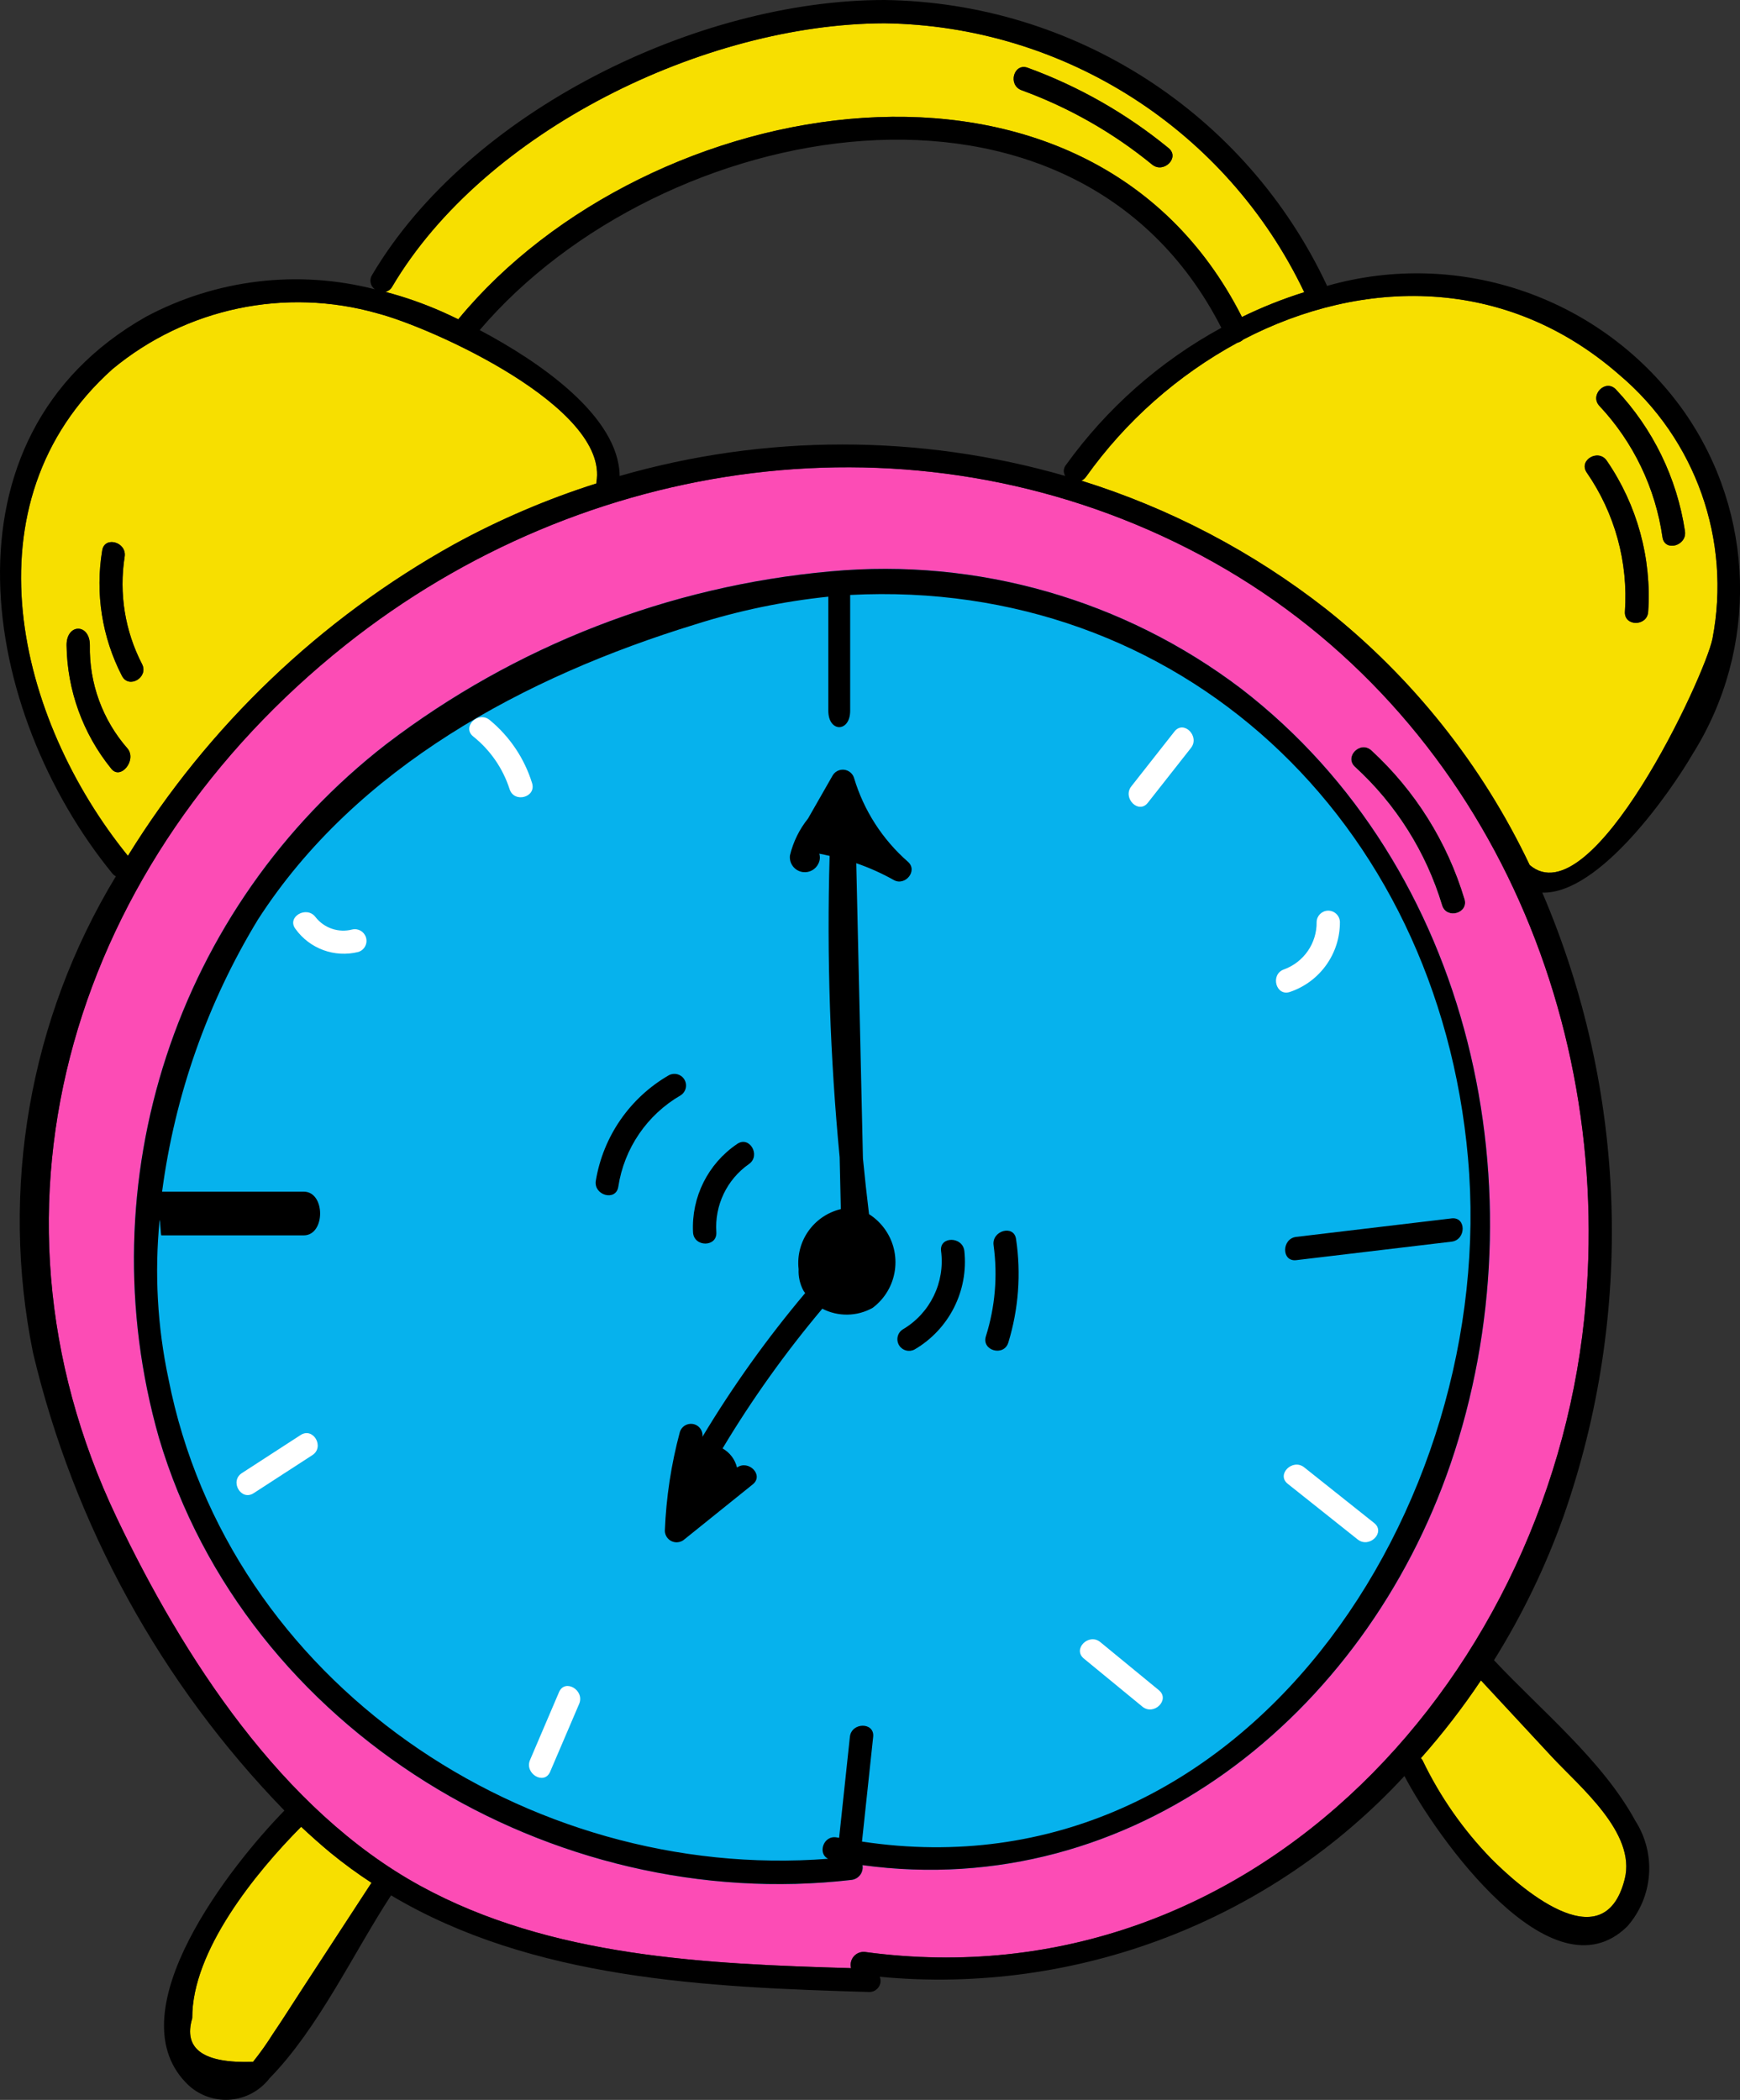 <?xml version="1.0" encoding="utf-8"?>
<!-- Generator: Adobe Illustrator 21.1.0, SVG Export Plug-In . SVG Version: 6.00 Build 0)  -->
<svg version="1.1" id="Capa_1" xmlns="http://www.w3.org/2000/svg" xmlns:xlink="http://www.w3.org/1999/xlink" x="0px" y="0px"
	 viewBox="0 0 68.002 82.061" style="enable-background:new 0 0 68.002 82.061;" xml:space="preserve">
<rect x="0" y="0" width="68.002" height="82.061" fill="#333333" stroke="none"/>
<style type="text/css">
	.st0{fill:#FFFFFF;}
	.st1{fill:#F7DF00;}
	.st2{fill:#FC4CB5;}
	.st3{fill:#06B2ED;}
</style>
<path class="st0" d="M33.226,23.249v4.525c0,0.854-0.854,0.854-0.854,0v-4.458
	c-1.771,0.184-3.518,0.549-5.214,1.088C20.53,26.437,13.913,29.977,10.076,35.94
	c-1.971,3.244-3.245,6.864-3.742,10.627h5.535c0.854,0,0.854,1.708,0,1.708H6.306
	c-0.026,0-0.045-0.599-0.069-0.603c-0.204,2.073-0.088,4.166,0.345,6.204
	c2.337,11.883,14.02,19.673,25.781,18.762c-0.425-0.201-0.185-0.939,0.345-0.833
	c0.028,0.006,0.056,0.008,0.084,0.014l0.421-3.946c0.062-0.577,0.972-0.582,0.91,0
	c-0.145,1.364-0.291,2.728-0.437,4.093c14.944,2.257,24.891-13.13,23.685-26.704
	C56.191,31.965,46.039,22.581,33.226,23.249z M12.208,56.864c-0.765,0.496-1.529,0.991-2.294,1.487
	c-0.494,0.32-0.949-0.468-0.46-0.785c0.765-0.495,1.529-0.991,2.294-1.487
	C12.242,55.759,12.697,56.547,12.208,56.864z M28.81,44.704c0.483-0.335,0.937,0.454,0.46,0.786
	c-0.864,0.604-1.347,1.617-1.273,2.669c0.032,0.586-0.879,0.583-0.91,0
	C27.015,46.785,27.669,45.474,28.81,44.704z M14.004,37.201c-0.927,0.233-1.901-0.125-2.458-0.902
	c-0.352-0.469,0.439-0.922,0.786-0.459c0.339,0.431,0.9,0.621,1.43,0.484
	c0.244-0.059,0.49,0.092,0.549,0.337C14.366,36.893,14.232,37.129,14.004,37.201z M19.916,30.84
	c-0.261-0.812-0.756-1.529-1.423-2.061c-0.454-0.371,0.193-1.01,0.643-0.643
	c0.781,0.642,1.357,1.498,1.657,2.463C20.972,31.159,20.093,31.396,19.916,30.84z M22.634,66.584
	c-0.378,0.885-0.756,1.769-1.135,2.654c-0.23,0.537-1.013,0.073-0.786-0.459
	c0.378-0.885,0.756-1.77,1.134-2.654C22.078,65.587,22.861,66.051,22.634,66.584z M24.164,46.381
	c-0.095,0.577-0.972,0.331-0.877-0.242c0.287-1.731,1.334-3.243,2.854-4.12
	c0.221-0.119,0.497-0.037,0.617,0.184c0.114,0.211,0.045,0.473-0.158,0.601
	C25.287,43.566,24.391,44.881,24.164,46.381z M53.062,60.16c-0.911-0.725-1.822-1.45-2.734-2.175
	c-0.458-0.365,0.19-1.004,0.644-0.643c0.911,0.725,1.822,1.45,2.733,2.175
	C54.163,59.881,53.515,60.521,53.062,60.16z M56.73,48.522l-6.072,0.723c-0.581,0.069-0.574-0.841,0-0.91
	c2.024-0.241,4.048-0.482,6.072-0.723C57.311,47.543,57.304,48.453,56.73,48.522z M50.179,37.884
	c0.779-0.283,1.292-1.029,1.278-1.857c0.009-0.251,0.22-0.448,0.471-0.439
	c0.239,0.008,0.431,0.2,0.439,0.439c0.006,1.235-0.777,2.336-1.946,2.734
	C49.866,38.956,49.63,38.077,50.179,37.884z M44.215,30.728c0.562-0.714,1.123-1.428,1.685-2.142
	c0.362-0.46,1.002,0.188,0.644,0.643c-0.562,0.714-1.123,1.428-1.685,2.142
	C44.497,31.831,43.857,31.183,44.215,30.728z M43.002,64.17c0.763,0.626,1.525,1.253,2.288,1.879
	c0.453,0.372-0.195,1.012-0.644,0.643c-0.763-0.626-1.525-1.253-2.288-1.879
	C41.906,64.441,42.553,63.801,43.002,64.17z M38.53,52.224c0.363-1.15,0.466-2.366,0.302-3.561
	c-0.081-0.573,0.796-0.819,0.878-0.242c0.202,1.354,0.098,2.735-0.302,4.044
	C39.236,53.024,38.357,52.784,38.53,52.224z M36.778,48.886c-0.067-0.582,0.844-0.575,0.91,0
	c0.167,1.554-0.594,3.062-1.944,3.85c-0.221,0.12-0.497,0.037-0.617-0.184
	c-0.114-0.211-0.045-0.474,0.157-0.602C36.352,51.322,36.94,50.115,36.778,48.886z M34.934,34.39
	c-0.469-0.263-0.961-0.483-1.47-0.659c0.087,3.846,0.174,7.692,0.261,11.537
	c0.071,0.726,0.15,1.451,0.238,2.177c1.038,0.659,1.346,2.035,0.686,3.073
	c-0.145,0.228-0.33,0.428-0.546,0.589c-0.608,0.34-1.347,0.352-1.966,0.032
	c-1.442,1.714-2.745,3.54-3.898,5.461c0.284,0.159,0.488,0.429,0.564,0.746
	c0.45-0.318,1.063,0.298,0.616,0.658c-0.886,0.713-1.773,1.426-2.659,2.139
	c-0.185,0.175-0.477,0.166-0.652-0.02c-0.077-0.082-0.122-0.19-0.125-0.302
	c0.051-1.306,0.249-2.603,0.588-3.866c0.075-0.238,0.328-0.371,0.567-0.297
	c0.209,0.065,0.341,0.271,0.314,0.488c1.187-1.976,2.529-3.854,4.015-5.617
	c-0.023-0.036-0.052-0.066-0.072-0.104c-0.134-0.255-0.197-0.541-0.184-0.829
	c-0.123-1.087,0.585-2.095,1.65-2.348c-0.015-0.675-0.03-1.35-0.046-2.025
	c-0.375-3.914-0.506-7.848-0.392-11.779c-0.135-0.029-0.267-0.062-0.404-0.086
	c0.039,0.125,0.029,0.261-0.03,0.378c-0.133,0.295-0.48,0.426-0.774,0.293
	c-0.234-0.105-0.372-0.351-0.341-0.606c0.126-0.526,0.367-1.018,0.706-1.44
	c0.323-0.564,0.646-1.129,0.968-1.693c0.134-0.216,0.418-0.282,0.634-0.148
	c0.095,0.059,0.165,0.15,0.197,0.257c0.381,1.268,1.111,2.403,2.107,3.274
	C35.883,34.03,35.371,34.635,34.934,34.39z"/>
<path class="st1" d="M17.754,21.267c1.771-0.969,3.631-1.764,5.555-2.375c-0.001-0.015-0.001-0.03-0.001-0.045
	c0.515-2.922-6.429-6.046-8.549-6.599c-3.601-1.028-7.478-0.214-10.362,2.175
	c-5.835,5.223-3.717,13.7,0.602,19.022C8.139,28.362,12.531,24.169,17.754,21.267z M3.994,21.512
	c0.09-0.578,0.967-0.331,0.878,0.242c-0.227,1.436,0.011,2.908,0.68,4.199
	c0.266,0.521-0.52,0.981-0.786,0.459C3.987,24.904,3.717,23.186,3.994,21.512z M4.347,30.039
	c-1.109-1.367-1.724-3.069-1.746-4.829c-0.001-0.854,0.909-0.854,0.91,0
	c-0.031,1.487,0.497,2.932,1.479,4.049C5.349,29.715,4.709,30.499,4.347,30.039z"/>
<path class="st2" d="M46.434,21.44c-10.758-5.477-23.606-3.658-32.944,3.776
	C3.004,33.564-1.331,46.941,4.558,59.304C7.153,64.752,11.017,70.737,16.43,73.698
	c5.095,2.788,11.138,3.049,16.832,3.215c-0.071-0.271,0.09-0.548,0.361-0.619
	c0.06-0.016,0.123-0.02,0.185-0.014C49.096,78.343,60.788,65.28,61.977,50.872
	C62.968,38.869,57.348,26.996,46.434,21.44z"/>
<path class="st3" d="M56.69,57.205c-3.362,9.835-12.439,17.122-22.983,15.682
	c0.048,0.268-0.131,0.525-0.399,0.573c-0.008,0.001-0.015,0.003-0.023,0.004
	C21.599,74.823,9.618,67.658,6.213,56.192c-2.854-10.003,0.662-20.735,8.88-27.111
	c5.036-3.843,11.056-6.184,17.366-6.753c0.005,0,0.01-0.002,0.016-0.001
	c5.728-0.526,11.446,1.109,16.029,4.585C57.564,33.889,60.303,46.633,56.69,57.205z"/>
<path class="st0" d="M57.236,35.136c0.171,0.562-0.708,0.8-0.878,0.242c-0.627-2.077-1.803-3.946-3.405-5.409
	c-0.431-0.398,0.214-1.039,0.644-0.643C55.31,30.9,56.567,32.907,57.236,35.136z"/>
<path class="st1" d="M17.915,12.48c0.006-0.008,0.007-0.017,0.014-0.025C25.312,3.518,42.521,0.486,48.537,12.388
	c0.786-0.384,1.6-0.708,2.434-0.969c-3.023-6.338-9.382-10.412-16.404-10.509
	c-7.008,0.017-15.635,4.191-19.242,10.296c-0.056,0.1-0.152,0.173-0.263,0.201
	c0.756,0.199,1.496,0.458,2.211,0.774C17.468,12.267,17.687,12.37,17.915,12.48z M40.166,2.648
	c1.998,0.73,3.859,1.791,5.504,3.139c0.454,0.371-0.194,1.01-0.644,0.643
	c-1.526-1.248-3.25-2.23-5.102-2.905C39.378,3.325,39.615,2.447,40.166,2.648z"/>
<path class="st1" d="M63.283,14.645c-4.442-3.887-10.042-3.798-14.697-1.375c-0.064,0.06-0.143,0.103-0.228,0.124
	c-2.345,1.276-4.369,3.069-5.918,5.244c-0.045,0.063-0.106,0.113-0.176,0.147
	c3.461,1.079,6.698,2.777,9.553,5.011c3.386,2.682,6.111,6.106,7.964,10.007
	c2.436,2.097,6.869-7.414,7.146-8.851C67.667,21.11,66.273,17.168,63.283,14.645z M64.414,23.904
	c-0.036,0.583-0.946,0.585-0.91,0c0.135-1.93-0.392-3.848-1.493-5.439c-0.33-0.486,0.459-0.941,0.786-0.459
	C63.983,19.734,64.553,21.812,64.414,23.904z M64.973,20.998c-0.275-1.924-1.135-3.716-2.464-5.134
	c-0.399-0.428,0.243-1.072,0.644-0.643c1.444,1.526,2.385,3.458,2.698,5.536
	C65.937,21.33,65.061,21.575,64.973,20.998z"/>
<path class="st1" d="M11.769,71.388C9.988,73.184,7.497,76.24,7.514,78.869c-0.36,1.202,0.432,1.771,2.376,1.705
	c0.28-0.35,0.539-0.716,0.778-1.096c0.387-0.569,0.752-1.152,1.128-1.728
	c0.902-1.383,1.804-2.765,2.706-4.147c0.006-0.01,0.016-0.014,0.023-0.023
	c-0.558-0.363-1.095-0.757-1.611-1.179C12.525,72.079,12.145,71.738,11.769,71.388z"/>
<path class="st1" d="M55.53,68.706c0.025,0.025,0.047,0.052,0.065,0.083
	c0.681,1.419,1.588,2.718,2.685,3.846c0.977,0.987,4.384,4.099,5.217,0.795
	c0.455-1.803-1.76-3.606-2.858-4.789c-0.921-0.992-1.841-1.984-2.762-2.975
	C57.165,66.732,56.381,67.748,55.53,68.706z"/>
<path d="M51.858,11.174c-0.005-0.013-0.003-0.026-0.01-0.039C48.692,4.423,41.983,0.101,34.568,0
	c-7.316-0.005-16.256,4.363-20.027,10.746c-0.118,0.186-0.07,0.432,0.11,0.559
	c-3.01-0.773-6.201-0.391-8.943,1.071C-2.626,17.096-0.733,27.858,4.39,34.133
	c0.038,0.047,0.085,0.085,0.138,0.112c-3.381,5.582-4.536,12.232-3.236,18.628
	c1.603,6.737,4.997,12.915,9.823,17.881c-2.101,2.146-6.549,7.792-3.872,10.609
	c0.806,0.875,2.169,0.93,3.044,0.124c0.09-0.083,0.172-0.172,0.246-0.269
	c1.912-1.953,3.263-4.869,4.75-7.15c5.532,3.292,12.344,3.594,18.685,3.776
	c0.239,0.006,0.439-0.182,0.445-0.422c0.002-0.059-0.009-0.118-0.031-0.172
	c7.685,0.725,15.268-2.176,20.506-7.846c1.213,2.327,5.754,8.778,8.709,5.877
	c1.015-1.153,1.142-2.838,0.312-4.13c-1.274-2.348-3.706-4.333-5.521-6.272
	c1.106-1.772,2.018-3.658,2.718-5.626c2.779-7.941,2.483-16.636-0.83-24.37
	c2.259,0.054,5.038-3.98,5.876-5.418c2.59-4.127,2.454-9.404-0.344-13.393
	C62.667,11.647,57.076,9.683,51.858,11.174z M15.326,11.206C18.933,5.101,27.559,0.927,34.568,0.91
	c7.022,0.097,13.381,4.17,16.404,10.509c-0.835,0.261-1.649,0.585-2.434,0.969
	c-6.016-11.902-23.225-8.87-30.609,0.066c-0.007,0.008-0.008,0.017-0.014,0.025
	c-0.228-0.11-0.447-0.212-0.641-0.299c-0.715-0.316-1.455-0.575-2.211-0.774
	C15.174,11.378,15.27,11.306,15.326,11.206z M41.631,18.599c-5.689-1.64-11.725-1.639-17.414,0.002
	c-0.029-2.331-3.117-4.456-5.47-5.702c7.095-8.325,23.233-11.364,28.985-0.089
	c-2.403,1.311-4.481,3.145-6.078,5.368C41.556,18.299,41.547,18.468,41.631,18.599z M4.397,14.423
	c2.884-2.39,6.761-3.203,10.362-2.175c2.12,0.553,9.064,3.677,8.549,6.599
	c-0.001,0.015-0,0.03,0.001,0.045c-1.924,0.611-3.784,1.406-5.555,2.375
	c-5.223,2.902-9.614,7.095-12.755,12.178C0.679,28.123-1.438,19.646,4.397,14.423z M14.501,73.603
	c-0.902,1.383-1.804,2.765-2.706,4.147c-0.376,0.576-0.741,1.159-1.128,1.728
	c-0.238,0.38-0.498,0.745-0.778,1.096c-1.944,0.066-2.736-0.502-2.376-1.705
	c-0.017-2.629,2.474-5.685,4.255-7.481c0.376,0.351,0.757,0.691,1.145,1.013
	c0.515,0.422,1.053,0.816,1.611,1.179C14.517,73.588,14.507,73.593,14.501,73.603z M60.639,68.642
	c1.097,1.183,3.313,2.986,2.858,4.789c-0.833,3.304-4.241,0.191-5.217-0.795
	c-1.097-1.129-2.004-2.427-2.685-3.846c-0.018-0.03-0.04-0.058-0.065-0.083
	c0.851-0.959,1.635-1.974,2.348-3.04C58.798,66.658,59.719,67.65,60.639,68.642z M61.977,50.872
	C60.788,65.28,49.096,78.343,33.808,76.281c-0.278-0.031-0.529,0.169-0.56,0.447
	c-0.007,0.062-0.002,0.125,0.014,0.185c-5.694-0.166-11.737-0.427-16.832-3.215
	C11.017,70.737,7.153,64.752,4.558,59.304c-5.889-12.363-1.554-25.74,8.932-34.089
	c9.337-7.433,22.185-9.252,32.944-3.776C57.348,26.996,62.968,38.869,61.977,50.872z M66.928,24.952
	c-0.277,1.436-4.71,10.947-7.146,8.851c-1.853-3.902-4.578-7.325-7.964-10.007
	c-2.855-2.234-6.092-3.932-9.553-5.011c0.07-0.034,0.13-0.084,0.176-0.147
	c1.549-2.174,3.573-3.967,5.918-5.244c0.085-0.021,0.164-0.064,0.228-0.124
	c4.655-2.423,10.255-2.511,14.697,1.375C66.273,17.168,67.667,21.11,66.928,24.952z"/>
<path d="M48.505,26.912c-4.583-3.476-10.301-5.112-16.029-4.585c-0.005-0-0.011,0.001-0.016,0.001
	c-6.309,0.569-12.33,2.91-17.366,6.753C6.875,35.457,3.36,46.19,6.213,56.192
	C9.618,67.658,21.599,74.823,33.285,73.463c0.27-0.035,0.461-0.283,0.426-0.553
	c-0.001-0.008-0.002-0.015-0.004-0.023c10.544,1.44,19.621-5.848,22.983-15.682
	C60.303,46.633,57.564,33.889,48.505,26.912z M57.372,45.262C58.578,58.836,48.631,74.222,33.688,71.966
	c0.146-1.364,0.291-2.728,0.437-4.093c0.062-0.582-0.848-0.577-0.91,0l-0.421,3.946
	c-0.028-0.005-0.056-0.008-0.084-0.014c-0.53-0.106-0.77,0.633-0.345,0.833
	C20.603,73.55,8.92,65.76,6.583,53.877c-0.433-2.038-0.549-4.131-0.345-6.204
	c0.024,0.004,0.042,0.603,0.069,0.603h5.563c0.854,0,0.854-1.708,0-1.708H6.335
	c0.497-3.764,1.771-7.383,3.742-10.627c3.837-5.963,10.454-9.503,17.081-11.536
	c1.696-0.539,3.443-0.904,5.214-1.088v4.458c0,0.854,0.854,0.854,0.854,0v-4.525
	c12.814-0.668,22.966,8.716,24.147,22.013H57.372z"/>
<path d="M50.658,49.245l6.072-0.723c0.574-0.068,0.581-0.979,0-0.909c-2.024,0.241-4.048,0.482-6.072,0.723
	C50.084,48.404,50.077,49.314,50.658,49.245z"/>
<path class="st0" d="M50.42,38.761c1.169-0.398,1.953-1.499,1.946-2.734
	c-0.009-0.251-0.22-0.448-0.471-0.439c-0.239,0.008-0.431,0.2-0.439,0.439
	c0.014,0.828-0.499,1.574-1.278,1.857C49.63,38.077,49.866,38.956,50.42,38.761z"/>
<path class="st0" d="M44.859,31.371c0.561-0.714,1.123-1.428,1.685-2.142c0.358-0.455-0.282-1.103-0.644-0.643
	c-0.562,0.714-1.123,1.428-1.685,2.142C43.857,31.183,44.497,31.831,44.859,31.371z"/>
<path class="st0" d="M13.762,36.324c-0.531,0.137-1.092-0.053-1.43-0.484c-0.347-0.463-1.137-0.01-0.786,0.459
	c0.557,0.777,1.531,1.134,2.458,0.902c0.24-0.075,0.374-0.33,0.298-0.57
	C14.231,36.402,13.995,36.268,13.762,36.324z"/>
<path class="st0" d="M20.793,30.599c-0.3-0.965-0.876-1.821-1.657-2.463
	c-0.45-0.367-1.098,0.273-0.643,0.643c0.667,0.532,1.162,1.249,1.423,2.061
	C20.093,31.396,20.972,31.159,20.793,30.599z"/>
<path class="st0" d="M11.748,56.079c-0.765,0.496-1.529,0.991-2.294,1.487c-0.49,0.317-0.034,1.105,0.46,0.785
	c0.765-0.496,1.529-0.991,2.294-1.487C12.697,56.547,12.242,55.759,11.748,56.079z"/>
<path class="st0" d="M21.848,66.125c-0.378,0.885-0.756,1.77-1.134,2.654c-0.227,0.532,0.556,0.996,0.786,0.459
	c0.378-0.885,0.756-1.769,1.135-2.654C22.861,66.051,22.078,65.587,21.848,66.125z"/>
<path class="st0" d="M44.646,66.693c0.449,0.369,1.097-0.271,0.644-0.643c-0.763-0.626-1.525-1.253-2.288-1.879
	c-0.449-0.369-1.097,0.271-0.643,0.643C43.121,65.44,43.884,66.066,44.646,66.693z"/>
<path class="st0" d="M50.971,57.342c-0.454-0.361-1.102,0.279-0.644,0.643c0.911,0.725,1.822,1.45,2.734,2.175
	c0.454,0.361,1.102-0.278,0.643-0.643C52.794,58.791,51.883,58.067,50.971,57.342z"/>
<path d="M32.547,30.294c-0.323,0.564-0.645,1.128-0.968,1.693c-0.339,0.422-0.58,0.913-0.706,1.44
	c-0.04,0.321,0.189,0.613,0.51,0.653c0.255,0.031,0.5-0.107,0.606-0.341
	c0.058-0.118,0.069-0.253,0.03-0.378c0.137,0.024,0.27,0.057,0.404,0.086
	c-0.114,3.931,0.017,7.864,0.392,11.779c0.015,0.675,0.031,1.35,0.046,2.025
	c-1.064,0.253-1.772,1.261-1.65,2.348c-0.014,0.288,0.05,0.574,0.184,0.829
	c0.02,0.038,0.05,0.068,0.072,0.104c-1.485,1.763-2.828,3.641-4.015,5.617
	c0.031-0.248-0.145-0.474-0.393-0.505c-0.217-0.027-0.423,0.105-0.488,0.314
	c-0.339,1.263-0.537,2.559-0.588,3.866c0.008,0.255,0.22,0.455,0.475,0.447
	c0.113-0.003,0.22-0.048,0.302-0.125c0.886-0.713,1.773-1.426,2.659-2.139
	c0.447-0.36-0.165-0.976-0.616-0.658c-0.076-0.316-0.28-0.587-0.564-0.746
	c1.152-1.921,2.456-3.747,3.898-5.461c0.619,0.32,1.357,0.308,1.966-0.032
	c0.985-0.737,1.186-2.132,0.449-3.117c-0.162-0.216-0.361-0.401-0.589-0.546
	c-0.088-0.726-0.168-1.451-0.238-2.177c-0.087-3.846-0.174-7.692-0.261-11.537
	c0.509,0.175,1.001,0.396,1.47,0.659c0.437,0.245,0.949-0.361,0.551-0.714
	c-0.996-0.871-1.727-2.006-2.107-3.274c-0.074-0.243-0.332-0.38-0.575-0.306
	C32.697,30.129,32.606,30.199,32.547,30.294z"/>
<path d="M4.991,29.259c-0.982-1.117-1.51-2.562-1.479-4.049c-0.001-0.854-0.911-0.854-0.91,0
	c0.022,1.76,0.637,3.462,1.746,4.829C4.709,30.499,5.349,29.715,4.991,29.259z"/>
<path d="M5.552,25.953c-0.668-1.291-0.907-2.763-0.68-4.199c0.089-0.573-0.788-0.819-0.878-0.242
	c-0.278,1.674-0.007,3.392,0.771,4.9C5.032,26.934,5.817,26.474,5.552,25.953z"/>
<path d="M39.924,3.526c1.852,0.676,3.576,1.658,5.102,2.905c0.45,0.367,1.097-0.273,0.644-0.643
	c-1.645-1.348-3.506-2.41-5.504-3.139C39.615,2.447,39.378,3.325,39.924,3.526z"/>
<path d="M62.509,15.864c1.329,1.418,2.189,3.21,2.464,5.134c0.087,0.577,0.964,0.332,0.878-0.242
	c-0.313-2.077-1.255-4.009-2.698-5.536C62.752,14.792,62.11,15.436,62.509,15.864z"/>
<path d="M62.011,18.465c1.101,1.591,1.627,3.509,1.493,5.439c-0.036,0.585,0.874,0.583,0.91,0
	c0.139-2.092-0.431-4.169-1.617-5.898C62.47,17.524,61.681,17.979,62.011,18.465z"/>
<path d="M52.953,29.968c1.602,1.463,2.778,3.332,3.405,5.409c0.17,0.559,1.048,0.321,0.878-0.242
	c-0.669-2.229-1.926-4.236-3.639-5.811C53.167,28.929,52.522,29.57,52.953,29.968z"/>
<path d="M35.284,51.95c-0.213,0.134-0.276,0.415-0.142,0.628c0.128,0.203,0.391,0.271,0.602,0.157
	c1.35-0.788,2.111-2.296,1.944-3.85c-0.066-0.575-0.977-0.582-0.91,0
	C36.94,50.115,36.352,51.322,35.284,51.95z"/>
<path d="M39.407,52.465c0.4-1.309,0.504-2.69,0.302-4.044c-0.081-0.577-0.958-0.332-0.878,0.242
	c0.164,1.195,0.061,2.411-0.302,3.561C38.357,52.784,39.236,53.024,39.407,52.465z"/>
<path d="M27.996,48.159c-0.074-1.051,0.409-2.065,1.273-2.669c0.477-0.332,0.023-1.121-0.46-0.786
	c-1.14,0.77-1.794,2.08-1.724,3.454C27.117,48.741,28.027,48.745,27.996,48.159z"/>
<path d="M26.14,42.019c-1.52,0.877-2.567,2.389-2.854,4.12c-0.094,0.573,0.783,0.819,0.877,0.242
	c0.227-1.5,1.123-2.816,2.436-3.576c0.213-0.134,0.276-0.415,0.142-0.628
	C26.614,41.974,26.351,41.906,26.14,42.019z"/>
</svg>
